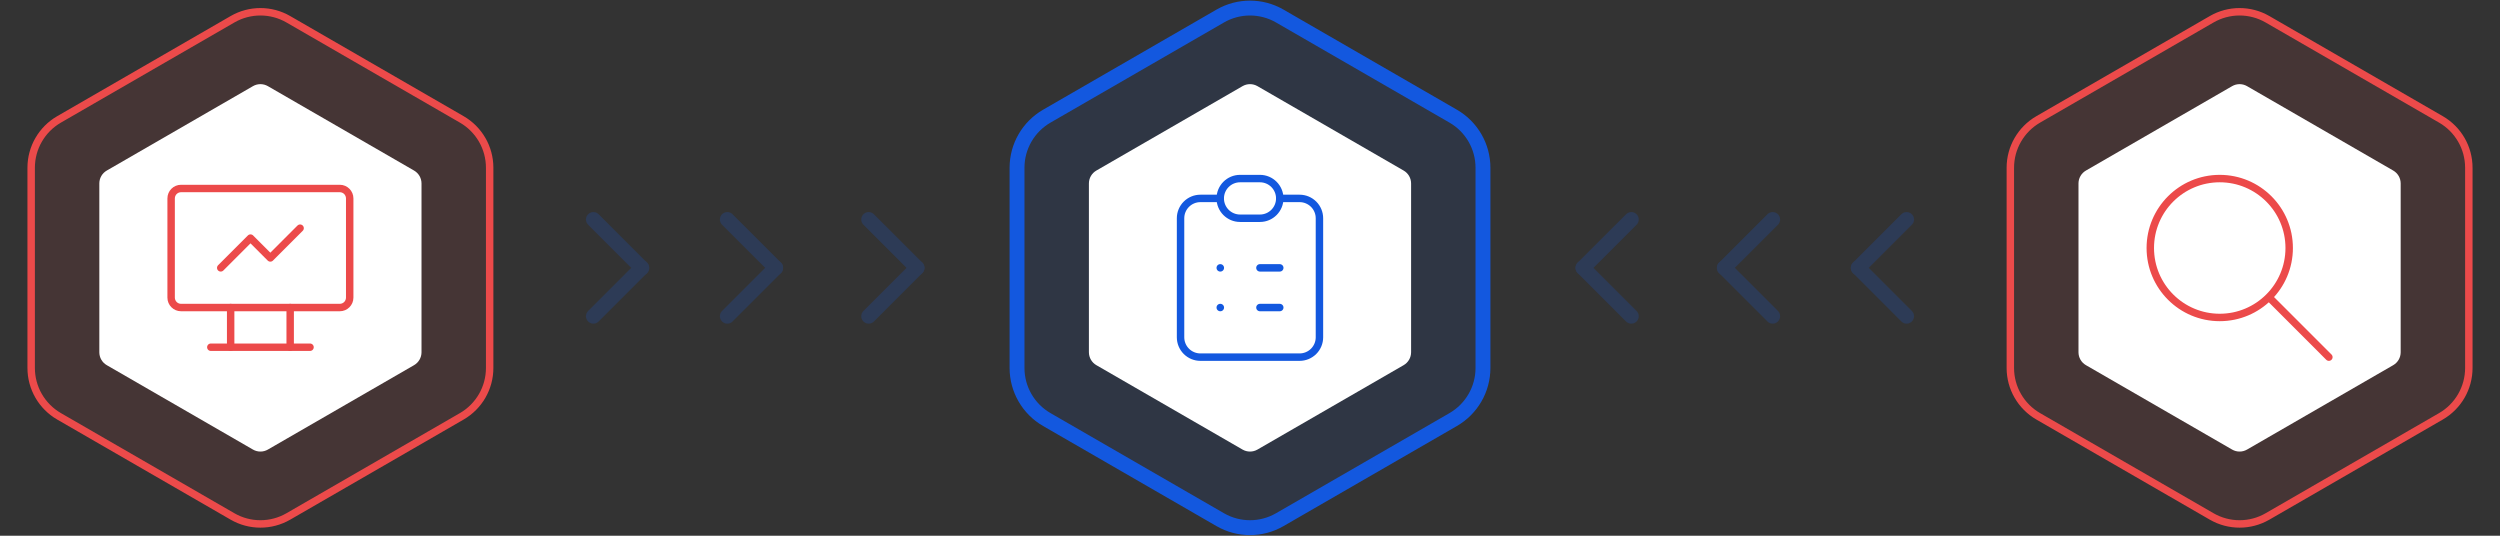 <svg width="336" height="72" viewBox="0 0 336 72" fill="none" xmlns="http://www.w3.org/2000/svg">
<rect x="0" y="0" width="336" height="72" fill="#333333" stroke="none"/>
<g opacity="0.2">
<path d="M79.75 42.5L86.25 36" stroke="#1358DF" stroke-width="2" stroke-linecap="round" stroke-linejoin="round"/>
<path d="M79.75 29.5L86.25 36" stroke="#1358DF" stroke-width="2" stroke-linecap="round" stroke-linejoin="round"/>
<path d="M97.75 42.5L104.25 36" stroke="#1358DF" stroke-width="2" stroke-linecap="round" stroke-linejoin="round"/>
<path d="M97.75 29.5L104.25 36" stroke="#1358DF" stroke-width="2" stroke-linecap="round" stroke-linejoin="round"/>
<path d="M116.75 42.5L123.25 36" stroke="#1358DF" stroke-width="2" stroke-linecap="round" stroke-linejoin="round"/>
<path d="M116.75 29.5L123.25 36" stroke="#1358DF" stroke-width="2" stroke-linecap="round" stroke-linejoin="round"/>
</g>
<g opacity="0.2">
<path d="M256.25 29.5L249.75 36" stroke="#1358DF" stroke-width="2" stroke-linecap="round" stroke-linejoin="round"/>
<path d="M256.25 42.5L249.75 36" stroke="#1358DF" stroke-width="2" stroke-linecap="round" stroke-linejoin="round"/>
<path d="M238.25 29.5L231.75 36" stroke="#1358DF" stroke-width="2" stroke-linecap="round" stroke-linejoin="round"/>
<path d="M238.25 42.5L231.75 36" stroke="#1358DF" stroke-width="2" stroke-linecap="round" stroke-linejoin="round"/>
<path d="M219.25 29.5L212.75 36" stroke="#1358DF" stroke-width="2" stroke-linecap="round" stroke-linejoin="round"/>
<path d="M219.25 42.5L212.75 36" stroke="#1358DF" stroke-width="2" stroke-linecap="round" stroke-linejoin="round"/>
</g>
<path d="M172 2.155C169.525 0.726 166.475 0.726 164 2.155L140.689 15.613C138.214 17.042 136.689 19.683 136.689 22.541V49.459C136.689 52.317 138.214 54.958 140.689 56.387L164 69.845C166.475 71.274 169.525 71.274 172 69.845L195.311 56.387C197.786 54.958 199.311 52.317 199.311 49.459V22.541C199.311 19.683 197.786 17.042 195.311 15.613L172 2.155Z" fill="#1358DF" fill-opacity="0.1" stroke="#1358DF" stroke-width="2"/>
<path d="M38.75 2.588C36.429 1.248 33.571 1.248 31.25 2.588L7.939 16.046C5.619 17.386 4.189 19.862 4.189 22.541V49.459C4.189 52.138 5.619 54.614 7.939 55.954L31.25 69.412C33.571 70.752 36.429 70.752 38.75 69.412L62.061 55.954C64.381 54.614 65.811 52.138 65.811 49.459V22.541C65.811 19.862 64.381 17.386 62.061 16.046L38.75 2.588Z" fill="#EC4A4A" fill-opacity="0.1" stroke="#EC4A4A"/>
<path d="M304.75 2.588C302.429 1.248 299.571 1.248 297.25 2.588L273.939 16.046C271.619 17.386 270.189 19.862 270.189 22.541V49.459C270.189 52.138 271.619 54.614 273.939 55.954L297.25 69.412C299.571 70.752 302.429 70.752 304.75 69.412L328.061 55.954C330.381 54.614 331.811 52.138 331.811 49.459V22.541C331.811 19.862 330.381 17.386 328.061 16.046L304.75 2.588Z" fill="#EC4A4A" fill-opacity="0.1" stroke="#EC4A4A"/>
<path d="M167 11.577C167.619 11.22 168.381 11.22 169 11.577L188.651 22.923C189.269 23.28 189.651 23.94 189.651 24.655V47.345C189.651 48.06 189.269 48.72 188.651 49.077L169 60.423C168.381 60.78 167.619 60.78 167 60.423L147.349 49.077C146.731 48.72 146.349 48.06 146.349 47.345V24.655C146.349 23.94 146.731 23.28 147.349 22.923L167 11.577Z" fill="white"/>
<path d="M34 11.577C34.619 11.22 35.381 11.22 36 11.577L55.651 22.923C56.269 23.28 56.651 23.94 56.651 24.655V47.345C56.651 48.06 56.269 48.72 55.651 49.077L36 60.423C35.381 60.78 34.619 60.78 34 60.423L14.349 49.077C13.731 48.72 13.349 48.06 13.349 47.345V24.655C13.349 23.94 13.731 23.28 14.349 22.923L34 11.577Z" fill="white"/>
<path d="M300 11.577C300.619 11.22 301.381 11.22 302 11.577L321.651 22.923C322.269 23.28 322.651 23.94 322.651 24.655V47.345C322.651 48.06 322.269 48.72 321.651 49.077L302 60.423C301.381 60.78 300.619 60.78 300 60.423L280.349 49.077C279.731 48.72 279.349 48.06 279.349 47.345V24.655C279.349 23.94 279.731 23.28 280.349 22.923L300 11.577Z" fill="white"/>
<path d="M45.667 25.333H24.333C23.597 25.333 23 25.93 23 26.667V40C23 40.736 23.597 41.333 24.333 41.333H45.667C46.403 41.333 47 40.736 47 40V26.667C47 25.93 46.403 25.333 45.667 25.333Z" stroke="#EC4A4A" stroke-linecap="round" stroke-linejoin="round"/>
<path d="M28.334 46.667H41.667" stroke="#EC4A4A" stroke-linecap="round" stroke-linejoin="round"/>
<path d="M31 41.333V46.667" stroke="#EC4A4A" stroke-linecap="round" stroke-linejoin="round"/>
<path d="M39 41.333V46.667" stroke="#EC4A4A" stroke-linecap="round" stroke-linejoin="round"/>
<path d="M29.666 36L33.666 32L36.333 34.667L40.333 30.667" stroke="#EC4A4A" stroke-linecap="round" stroke-linejoin="round"/>
<path d="M298.333 42.667C303.488 42.667 307.667 38.488 307.667 33.333C307.667 28.179 303.488 24 298.333 24C293.179 24 289 28.179 289 33.333C289 38.488 293.179 42.667 298.333 42.667Z" stroke="#EC4A4A" stroke-linecap="round" stroke-linejoin="round"/>
<path d="M313 48L305 40" stroke="#EC4A4A" stroke-linecap="round" stroke-linejoin="round"/>
<path d="M163.999 26.667H161.333C160.625 26.667 159.947 26.948 159.447 27.448C158.947 27.948 158.666 28.626 158.666 29.333V45.333C158.666 46.041 158.947 46.719 159.447 47.219C159.947 47.719 160.625 48 161.333 48H174.666C175.373 48 176.052 47.719 176.552 47.219C177.052 46.719 177.333 46.041 177.333 45.333V29.333C177.333 28.626 177.052 27.948 176.552 27.448C176.052 26.948 175.373 26.667 174.666 26.667H171.999" stroke="#1358DF" stroke-linecap="round" stroke-linejoin="round"/>
<path d="M169.333 24H166.667C165.194 24 164 25.194 164 26.667C164 28.139 165.194 29.333 166.667 29.333H169.333C170.806 29.333 172 28.139 172 26.667C172 25.194 170.806 24 169.333 24Z" stroke="#1358DF" stroke-linecap="round" stroke-linejoin="round"/>
<path d="M164 36H164.013" stroke="#1358DF" stroke-linecap="round" stroke-linejoin="round"/>
<path d="M169.334 36H172.001" stroke="#1358DF" stroke-linecap="round" stroke-linejoin="round"/>
<path d="M164 41.333H164.013" stroke="#1358DF" stroke-linecap="round" stroke-linejoin="round"/>
<path d="M169.334 41.333H172.001" stroke="#1358DF" stroke-linecap="round" stroke-linejoin="round"/>
</svg>
